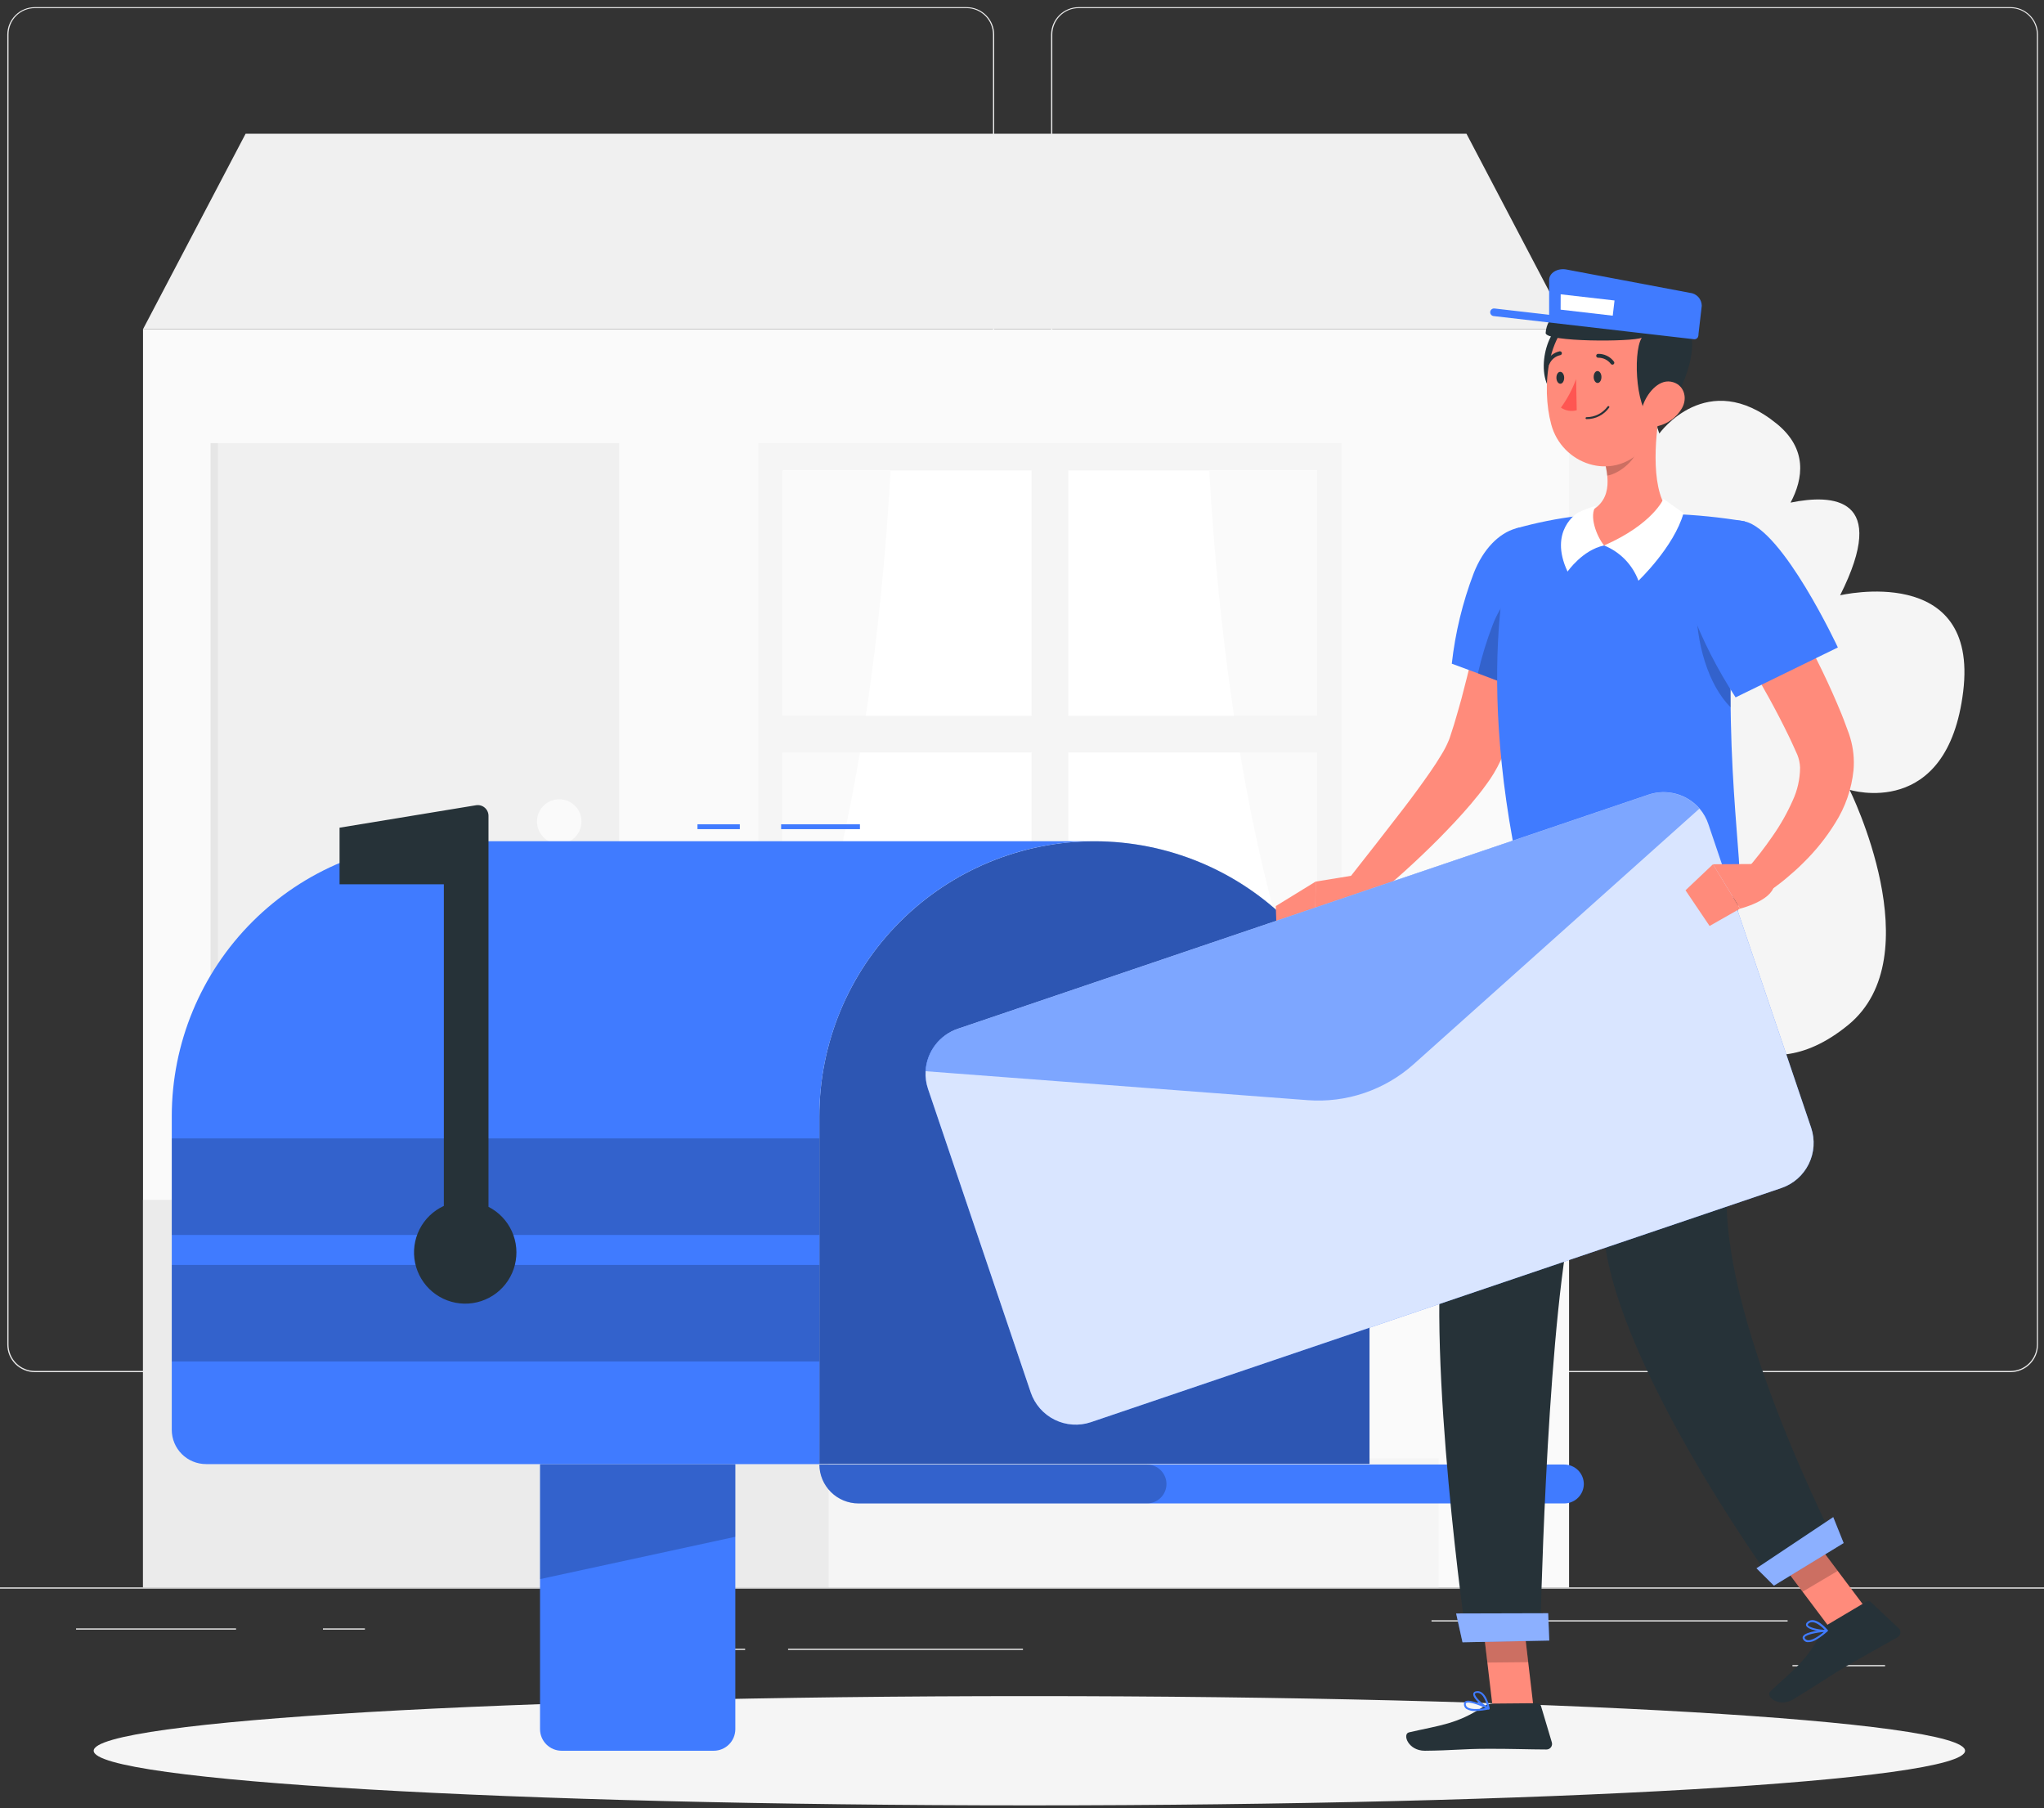 <svg width="277" height="245" viewBox="0 0 277 245" fill="none" xmlns="http://www.w3.org/2000/svg">
<rect x="0" y="0" width="277" height="245" fill="#333333" stroke="none"/>
<g>
<path d="M303 215.09H-24V215.253H303V215.09Z" fill="#EBEBEB"/>
<path d="M242.256 219.543H193.998V219.707H242.256V219.543Z" fill="#EBEBEB"/>
<path d="M49.451 220.642H43.767V220.806H49.451V220.642Z" fill="#EBEBEB"/>
<path d="M255.461 225.612H242.91V225.776H255.461V225.612Z" fill="#EBEBEB"/>
<path d="M138.63 223.402H106.8V223.565H138.63V223.402Z" fill="#EBEBEB"/>
<path d="M100.979 223.402H85.035V223.565H100.979V223.402Z" fill="#EBEBEB"/>
<path d="M31.989 220.642H10.309V220.806H31.989V220.642Z" fill="#EBEBEB"/>
<path d="M130.998 185.921H4.717C3.728 185.919 2.78 185.525 2.081 184.825C1.382 184.125 0.989 183.176 0.989 182.187V4.672C0.998 3.688 1.394 2.748 2.092 2.054C2.79 1.361 3.734 0.972 4.717 0.97H130.998C131.988 0.97 132.938 1.363 133.639 2.064C134.339 2.764 134.732 3.714 134.732 4.704V182.187C134.732 183.177 134.339 184.127 133.639 184.827C132.938 185.528 131.988 185.921 130.998 185.921ZM4.717 1.101C3.771 1.103 2.865 1.479 2.196 2.149C1.528 2.818 1.153 3.726 1.153 4.672V182.187C1.153 183.133 1.528 184.04 2.196 184.709C2.865 185.379 3.771 185.756 4.717 185.758H130.998C131.945 185.756 132.852 185.379 133.521 184.71C134.19 184.041 134.567 183.133 134.569 182.187V4.672C134.567 3.725 134.19 2.818 133.521 2.149C132.852 1.479 131.945 1.103 130.998 1.101H4.717Z" fill="#EBEBEB"/>
<path d="M272.465 185.921H146.177C145.187 185.919 144.239 185.525 143.539 184.826C142.839 184.126 142.445 183.177 142.443 182.187V4.672C142.453 3.687 142.851 2.747 143.55 2.054C144.249 1.361 145.193 0.972 146.177 0.97H272.465C273.447 0.973 274.389 1.364 275.085 2.057C275.782 2.75 276.177 3.689 276.186 4.672V182.187C276.186 183.175 275.794 184.123 275.097 184.823C274.399 185.523 273.453 185.918 272.465 185.921ZM146.177 1.101C145.231 1.103 144.324 1.479 143.654 2.149C142.985 2.818 142.608 3.725 142.607 4.672V182.187C142.608 183.133 142.985 184.041 143.654 184.71C144.324 185.379 145.231 185.756 146.177 185.758H272.465C273.411 185.756 274.319 185.379 274.988 184.71C275.657 184.041 276.034 183.133 276.036 182.187V4.672C276.034 3.725 275.657 2.818 274.988 2.149C274.319 1.479 273.411 1.103 272.465 1.101H146.177Z" fill="#EBEBEB"/>
<path d="M191.002 213.206H89.79V215.083H191.002V213.206Z" fill="#F0F0F0"/>
<path d="M229.798 137.165C229.798 137.165 238.176 148.937 250.458 138.885C261.863 129.566 250.654 107.016 250.654 107.016C250.654 107.016 263.91 111.182 266.049 93.701C268.188 76.219 249.372 80.66 249.372 80.66C256.076 67.331 248.391 66.926 242.655 68.103C244.395 64.833 244.944 60.818 240.805 57.436C231.328 49.7 224.867 58.744 224.867 58.744C224.867 58.744 219.935 41.793 208.268 51.688V146.321C223.408 159.146 229.798 137.165 229.798 137.165Z" fill="#F5F5F5"/>
<path d="M212.637 44.605H19.38V215.09H212.637V44.605Z" fill="#FAFAFA"/>
<path d="M198.733 18.118H33.284L19.38 44.605H212.637L198.733 18.118Z" fill="#F0F0F0"/>
<path d="M183.612 197.588V180.081H172.259V162.58H89.6V180.081H100.953V197.588H112.313V215.089H194.966V197.588H183.612Z" fill="#F5F5F5"/>
<path d="M89.6 162.58V180.081H100.953V197.588H112.313V215.089H19.38V162.58H89.6Z" fill="#EBEBEB"/>
<path d="M172.259 178.204H89.6V180.081H172.259V178.204Z" fill="#F0F0F0"/>
<path d="M183.612 195.705H100.953V197.582H183.612V195.705Z" fill="#F0F0F0"/>
<path d="M83.91 60.046H29.556V162.58H83.91V60.046Z" fill="#F0F0F0"/>
<path d="M28.536 162.58H29.556L29.556 60.046H28.536L28.536 162.58Z" fill="#E6E6E6"/>
<path d="M75.787 114.328C77.452 114.328 78.802 112.978 78.802 111.313C78.802 109.648 77.452 108.298 75.787 108.298C74.122 108.298 72.772 109.648 72.772 111.313C72.772 112.978 74.122 114.328 75.787 114.328Z" fill="#FAFAFA"/>
<path d="M181.788 60.046H102.778V138.892H181.788V60.046Z" fill="#F5F5F5"/>
<path d="M178.498 135.191V63.748L106.081 63.748V135.191H178.498Z" fill="white"/>
<path d="M106.074 63.754V135.191H108.206C108.206 135.191 117.977 111.81 120.697 63.748L106.074 63.754Z" fill="#FAFAFA"/>
<path d="M178.498 63.754V135.19H176.359C176.359 135.19 166.595 111.81 163.875 63.754H178.498Z" fill="#FAFAFA"/>
<path d="M180.427 96.984H104.145V101.954H180.427V96.984Z" fill="#F5F5F5"/>
<path d="M144.771 137.61V61.328H139.801V137.61H144.771Z" fill="#F5F5F5"/>
<path d="M139.5 244.624C209.532 244.624 266.304 241.31 266.304 237.221C266.304 233.132 209.532 229.818 139.5 229.818C69.468 229.818 12.696 233.132 12.696 237.221C12.696 241.31 69.468 244.624 139.5 244.624Z" fill="#F5F5F5"/>
<path d="M96.722 237.221H76.114C75.337 237.221 74.592 236.912 74.043 236.363C73.493 235.813 73.184 235.068 73.184 234.291V198.38H99.652V234.298C99.65 235.073 99.341 235.817 98.791 236.365C98.242 236.913 97.498 237.221 96.722 237.221Z" fill="#407BFF"/>
<path opacity="0.2" d="M99.652 198.38H73.191V213.965L99.652 208.229V198.38Z" fill="black"/>
<path d="M111.038 151.266C111.038 141.379 114.965 131.897 121.956 124.906C128.947 117.915 138.429 113.988 148.316 113.988C158.203 113.988 167.684 117.915 174.675 124.906C181.666 131.897 185.594 141.379 185.594 151.266V198.354H111.038V151.266Z" fill="#407BFF"/>
<path opacity="0.3" d="M111.038 151.266C111.038 141.379 114.965 131.897 121.956 124.906C128.947 117.915 138.429 113.988 148.316 113.988C158.203 113.988 167.684 117.915 174.675 124.906C181.666 131.897 185.594 141.379 185.594 151.266V198.354H111.038V151.266Z" fill="black"/>
<path d="M23.278 151.259V193.736C23.278 194.347 23.398 194.951 23.632 195.515C23.866 196.079 24.208 196.591 24.64 197.022C25.072 197.453 25.584 197.795 26.149 198.028C26.713 198.261 27.317 198.381 27.928 198.38H111.038V151.259C111.038 141.372 114.965 131.891 121.956 124.9C128.947 117.909 138.429 113.981 148.316 113.981H60.556C50.669 113.981 41.187 117.909 34.196 124.9C27.205 131.891 23.278 141.372 23.278 151.259Z" fill="#407BFF"/>
<path opacity="0.2" d="M23.284 184.476H111.044V171.396H23.284V184.476Z" fill="black"/>
<path opacity="0.2" d="M23.284 167.334H111.044V154.254H23.284V167.334Z" fill="black"/>
<path d="M116.538 111.692H105.858V112.346H116.538V111.692Z" fill="#407BFF"/>
<path d="M100.26 111.692H94.518V112.346H100.26V111.692Z" fill="#407BFF"/>
<path d="M66.2 163.515V110.541C66.2 110.33 66.154 110.121 66.065 109.93C65.976 109.738 65.847 109.568 65.685 109.432C65.524 109.295 65.335 109.196 65.131 109.14C64.927 109.084 64.714 109.074 64.506 109.109L46.017 112.15V119.821H60.15V163.397C58.723 164.053 57.56 165.173 56.852 166.575C56.145 167.977 55.933 169.578 56.253 171.116C56.573 172.653 57.405 174.037 58.613 175.041C59.821 176.044 61.334 176.608 62.904 176.64C64.474 176.673 66.009 176.171 67.257 175.218C68.506 174.265 69.394 172.917 69.776 171.394C70.159 169.87 70.014 168.262 69.364 166.832C68.714 165.403 67.599 164.235 66.2 163.522V163.515Z" fill="#263238"/>
<path d="M116.342 203.71H211.983C212.681 203.712 213.351 203.438 213.848 202.948C214.346 202.458 214.629 201.792 214.638 201.094C214.638 200.39 214.358 199.714 213.86 199.216C213.362 198.718 212.687 198.439 211.983 198.439H111.038C111.047 199.84 111.609 201.18 112.603 202.168C113.597 203.156 114.941 203.71 116.342 203.71Z" fill="#407BFF"/>
<path opacity="0.2" d="M116.342 203.71H155.425C156.123 203.712 156.793 203.438 157.291 202.948C157.788 202.458 158.072 201.792 158.08 201.094C158.08 200.39 157.8 199.714 157.302 199.216C156.805 198.718 156.129 198.439 155.425 198.439H111.038C111.047 199.84 111.609 201.18 112.603 202.168C113.597 203.156 114.941 203.71 116.342 203.71Z" fill="black"/>
<path d="M207.83 231.427L202.297 231.472L200.786 218.661L206.326 218.615L207.83 231.427Z" fill="#FF8B7B"/>
<path opacity="0.2" d="M200.786 218.667L201.565 225.273L207.104 225.22L206.326 218.621L200.786 218.667Z" fill="black"/>
<path d="M252.799 217.843L248.038 220.668L240.288 210.355L245.049 207.53L252.799 217.843Z" fill="#FF8B7B"/>
<path opacity="0.2" d="M240.294 210.355L244.284 215.672L249.052 212.847L245.056 207.53L240.294 210.355Z" fill="black"/>
<path d="M202.284 230.831L208.334 230.779C208.445 230.78 208.554 230.817 208.643 230.884C208.733 230.951 208.798 231.045 208.831 231.152L210.296 236.063C210.333 236.177 210.343 236.299 210.324 236.417C210.305 236.535 210.258 236.648 210.187 236.744C210.116 236.841 210.023 236.919 209.916 236.973C209.808 237.026 209.69 237.053 209.57 237.051C207.385 237.051 204.226 236.933 201.48 236.959C198.275 236.959 196.849 237.188 193.089 237.221C190.813 237.221 190.015 234.945 190.95 234.729C195.208 233.748 197.412 233.617 200.983 231.276C201.365 231.006 201.816 230.851 202.284 230.831Z" fill="#263238"/>
<path d="M200.002 231.832C200.598 231.821 201.192 231.748 201.774 231.616C201.801 231.612 201.825 231.598 201.843 231.578C201.861 231.558 201.871 231.532 201.872 231.505C201.875 231.479 201.869 231.452 201.857 231.428C201.844 231.405 201.824 231.386 201.8 231.374C201.538 231.243 199.184 230.132 198.576 230.524C198.517 230.562 198.469 230.614 198.437 230.676C198.405 230.738 198.39 230.808 198.393 230.877C198.386 231.002 198.409 231.126 198.46 231.24C198.511 231.354 198.589 231.454 198.687 231.531C199.081 231.771 199.542 231.877 200.002 231.832ZM201.31 231.44C200.113 231.649 199.204 231.603 198.837 231.309C198.773 231.257 198.722 231.191 198.688 231.116C198.654 231.041 198.638 230.96 198.641 230.877C198.639 230.852 198.643 230.827 198.653 230.804C198.664 230.781 198.68 230.761 198.7 230.746C199.06 230.524 200.374 230.995 201.323 231.427L201.31 231.44Z" fill="#407BFF"/>
<path d="M201.748 231.61C201.774 231.615 201.8 231.615 201.826 231.61C201.845 231.596 201.86 231.577 201.868 231.555C201.876 231.532 201.878 231.508 201.872 231.485C201.872 231.381 201.44 229 200.119 229.151C199.773 229.19 199.675 229.36 199.655 229.504C199.563 230.158 200.963 231.322 201.695 231.623L201.748 231.61ZM200.23 229.38C201.022 229.38 201.421 230.688 201.538 231.237C200.812 230.825 199.838 229.883 199.89 229.517C199.89 229.517 199.89 229.406 200.126 229.38H200.23Z" fill="#407BFF"/>
<path d="M210.315 78.554C209.589 82.759 208.667 86.794 207.549 90.869C206.991 92.901 206.374 94.926 205.698 96.945C205.345 97.958 205.011 98.965 204.612 99.972C204.423 100.476 204.233 100.98 204.017 101.483L203.71 102.242L203.553 102.615L203.468 102.817L203.35 103.072C202.813 104.229 202.156 105.325 201.388 106.342C200.734 107.265 200.021 108.115 199.321 108.958C197.922 110.607 196.463 112.137 194.985 113.641C192.034 116.606 188.929 119.416 185.685 122.058L182.736 119.122C185.254 115.924 187.791 112.693 190.244 109.495C191.467 107.899 192.657 106.277 193.769 104.675C194.325 103.877 194.855 103.072 195.319 102.288C195.739 101.62 196.098 100.915 196.391 100.182C196.431 100.103 196.522 99.789 196.594 99.58L196.817 98.887C196.974 98.436 197.111 97.965 197.248 97.494C197.529 96.559 197.791 95.604 198.059 94.656C198.569 92.739 199.047 90.803 199.511 88.855C200.414 84.93 201.283 80.967 202.068 77.082L210.315 78.554Z" fill="#FF8B7B"/>
<path d="M212.271 79.319C211.937 85.637 208.876 94.505 208.876 94.505L200.283 91.235L196.745 89.927C197.211 85.744 198.204 81.637 199.701 77.704C202.317 70.968 208.379 69.326 211.473 74.284C212.192 75.402 212.382 77.22 212.271 79.319Z" fill="#407BFF"/>
<path opacity="0.2" d="M212.271 79.319C211.937 85.637 208.876 94.505 208.876 94.505L200.283 91.235C200.794 89.006 201.463 86.817 202.284 84.682C204.429 79.071 209.007 76.998 212.271 79.319Z" fill="black"/>
<path d="M184.129 118.5L178.295 119.455L178.249 125.178C178.249 125.178 183.848 124.393 186.039 121.712L184.129 118.5Z" fill="#FF8B7B"/>
<path d="M172.893 122.771L173.017 126.532L178.249 125.178L178.289 119.455L172.893 122.771Z" fill="#FF8B7B"/>
<path d="M206.13 119.455C206.13 119.455 197.817 149.716 195.613 166.655C193.324 184.273 198.726 222.055 198.726 222.055L208.726 221.839C208.726 221.839 209.478 183.325 212.748 166.001C216.332 147.12 223.16 119.089 223.16 119.089L206.13 119.455Z" fill="#263238"/>
<path d="M209.955 222.29L198.196 222.525L197.333 218.621L209.805 218.588L209.955 222.29Z" fill="#407BFF"/>
<path opacity="0.4" d="M209.955 222.29L198.196 222.525L197.333 218.621L209.805 218.588L209.955 222.29Z" fill="white"/>
<path d="M247.704 220.119L252.904 217.032C253.004 216.967 253.124 216.939 253.243 216.952C253.362 216.965 253.473 217.019 253.558 217.104L257.292 220.609C257.383 220.689 257.453 220.789 257.497 220.901C257.54 221.014 257.557 221.135 257.544 221.255C257.531 221.375 257.49 221.49 257.423 221.59C257.356 221.691 257.267 221.774 257.161 221.832C255.265 222.918 252.485 224.448 250.124 225.815C247.371 227.457 246.2 228.346 243.002 230.262C241.04 231.427 239.202 229.85 239.902 229.19C243.087 226.195 244.925 224.972 246.834 221.159C247.018 220.736 247.32 220.375 247.704 220.119Z" fill="#263238"/>
<path d="M246.226 222.12C246.734 221.808 247.211 221.449 247.652 221.048C247.671 221.028 247.684 221.004 247.69 220.977C247.696 220.951 247.694 220.923 247.685 220.897C247.675 220.871 247.656 220.85 247.633 220.836C247.609 220.821 247.581 220.815 247.554 220.819C247.26 220.819 244.689 221.041 244.343 221.708C244.306 221.768 244.286 221.837 244.286 221.908C244.286 221.978 244.306 222.047 244.343 222.107C244.4 222.213 244.481 222.304 244.58 222.374C244.679 222.443 244.792 222.488 244.912 222.506C245.38 222.525 245.842 222.389 246.226 222.12ZM247.175 221.113C246.246 221.898 245.435 222.316 244.971 222.244C244.89 222.232 244.813 222.202 244.746 222.156C244.679 222.109 244.624 222.048 244.585 221.976C244.571 221.954 244.564 221.928 244.564 221.901C244.564 221.875 244.571 221.849 244.585 221.826C244.794 221.473 246.135 221.218 247.175 221.113Z" fill="#407BFF"/>
<path d="M247.632 221.061C247.655 221.043 247.673 221.021 247.685 220.995C247.698 220.976 247.705 220.953 247.705 220.93C247.705 220.907 247.698 220.884 247.685 220.864C247.619 220.786 246.056 218.902 244.997 219.726C244.716 219.936 244.716 220.138 244.768 220.269C245.003 220.851 246.834 221.172 247.6 221.08L247.632 221.061ZM245.199 219.896C245.886 219.498 246.88 220.413 247.286 220.832C246.442 220.832 245.134 220.518 244.99 220.178C244.99 220.178 244.951 220.08 245.128 219.949L245.199 219.896Z" fill="#407BFF"/>
<path d="M216.469 119.233C216.469 119.233 216.469 148.964 217.248 166.027C218.045 183.776 240.216 214.318 240.216 214.318L248.751 209.086C248.751 209.086 233.774 180.022 234.003 162.397C234.252 143.176 235.743 118.801 235.743 118.801L216.469 119.233Z" fill="#263238"/>
<path d="M249.849 209.079L240.399 214.848L238.038 212.5L248.437 205.567L249.849 209.079Z" fill="#407BFF"/>
<path opacity="0.4" d="M249.849 209.079L240.399 214.848L238.038 212.5L248.437 205.567L249.849 209.079Z" fill="white"/>
<path d="M205.443 71.602C205.443 71.602 199.263 88.462 206.13 119.462L235.743 118.808C235.847 114.262 232.518 92.151 236.449 70.641C233.152 70.089 229.823 69.755 226.482 69.64C222.286 69.482 218.084 69.572 213.899 69.908C211.041 70.252 208.213 70.818 205.443 71.602Z" fill="#407BFF"/>
<path d="M224.958 55.468C224.252 59.529 223.617 66.972 226.508 69.614C226.508 69.614 225.488 73.767 217.967 73.904C211.957 74.016 213.925 69.882 213.925 69.882C218.418 68.705 218.229 65.356 217.372 62.23L224.958 55.468Z" fill="#FF8B7B"/>
<path opacity="0.2" d="M221.865 58.221L217.378 62.224C217.587 62.951 217.732 63.695 217.81 64.447C219.53 64.166 221.865 62.217 222.009 60.406C222.094 59.675 222.046 58.934 221.865 58.221Z" fill="black"/>
<path opacity="0.2" d="M229.844 81.366L234.781 84.924C234.565 88.711 234.5 92.393 234.533 95.846C231.505 92.798 229.811 87.193 229.844 81.366Z" fill="black"/>
<path d="M225.429 67.593C225.429 67.593 224.01 71.007 217.385 73.911C218.45 74.339 219.415 74.984 220.217 75.806C221.019 76.629 221.64 77.609 222.041 78.685C222.041 78.685 226.861 74.107 228.15 69.529L225.429 67.593Z" fill="white"/>
<path d="M212.434 77.449C212.434 77.449 214.461 74.506 217.385 73.911C216.358 72.655 215.299 69.869 216.28 68.548C215.418 68.775 214.583 69.093 213.788 69.496C213.788 69.496 209.812 71.883 212.434 77.449Z" fill="white"/>
<path d="M211.852 43.84C209.151 44.997 207.81 52.27 211.329 53.853C214.847 55.435 216.966 41.656 211.852 43.84Z" fill="#263238"/>
<path d="M225.311 49.366C225.089 54.86 225.239 58.084 222.532 60.955C218.457 65.278 211.636 62.917 210.21 57.469C208.902 52.564 209.504 44.389 214.821 42.113C215.992 41.601 217.274 41.396 218.546 41.519C219.818 41.642 221.038 42.088 222.089 42.814C223.14 43.541 223.988 44.525 224.552 45.671C225.116 46.818 225.377 48.09 225.311 49.366Z" fill="#FF8B7B"/>
<path d="M217.025 51.073C217.025 51.518 216.809 51.884 216.515 51.891C216.221 51.897 215.979 51.538 215.972 51.093C215.966 50.648 216.188 50.282 216.482 50.275C216.777 50.269 217.019 50.622 217.025 51.073Z" fill="#263238"/>
<path d="M211.976 51.178C211.976 51.622 211.76 51.989 211.466 51.995C211.172 52.002 210.93 51.648 210.923 51.197C210.917 50.746 211.139 50.386 211.433 50.38C211.728 50.373 211.97 50.733 211.976 51.178Z" fill="#263238"/>
<path d="M213.592 51.367C213.087 52.744 212.396 54.044 211.538 55.233C211.847 55.444 212.199 55.585 212.568 55.646C212.938 55.707 213.316 55.686 213.677 55.586L213.592 51.367Z" fill="#FF5652"/>
<path d="M215.004 56.789C215.605 56.794 216.198 56.654 216.733 56.381C217.269 56.107 217.73 55.709 218.078 55.219C218.087 55.205 218.093 55.189 218.096 55.172C218.099 55.155 218.098 55.138 218.094 55.121C218.089 55.105 218.082 55.089 218.071 55.076C218.061 55.062 218.047 55.051 218.032 55.043C218.003 55.025 217.969 55.02 217.936 55.027C217.903 55.034 217.874 55.054 217.856 55.082C217.526 55.53 217.096 55.895 216.599 56.146C216.103 56.397 215.554 56.528 214.998 56.527C214.981 56.528 214.964 56.532 214.948 56.54C214.933 56.547 214.919 56.558 214.907 56.57C214.896 56.583 214.887 56.598 214.881 56.614C214.875 56.63 214.873 56.648 214.873 56.665C214.875 56.698 214.89 56.73 214.914 56.753C214.938 56.776 214.971 56.789 215.004 56.789Z" fill="#263238"/>
<path d="M218.51 49.412C218.569 49.41 218.626 49.389 218.673 49.353C218.727 49.309 218.761 49.247 218.768 49.178C218.776 49.109 218.756 49.041 218.712 48.987C218.462 48.654 218.135 48.386 217.759 48.205C217.384 48.025 216.971 47.936 216.554 47.947C216.485 47.953 216.421 47.986 216.376 48.04C216.331 48.093 216.309 48.162 216.316 48.231C216.322 48.301 216.355 48.365 216.408 48.41C216.462 48.455 216.531 48.476 216.6 48.47C216.929 48.467 217.254 48.541 217.55 48.687C217.845 48.832 218.102 49.045 218.3 49.307C218.324 49.34 218.356 49.367 218.392 49.385C218.429 49.403 218.469 49.413 218.51 49.412Z" fill="#263238"/>
<path d="M209.727 49.49C209.777 49.49 209.826 49.476 209.869 49.449C209.911 49.422 209.946 49.385 209.969 49.34C210.097 49.034 210.299 48.763 210.555 48.551C210.811 48.339 211.115 48.193 211.44 48.124C211.509 48.112 211.571 48.075 211.612 48.018C211.654 47.962 211.672 47.892 211.662 47.823C211.65 47.755 211.611 47.694 211.556 47.652C211.5 47.611 211.43 47.593 211.362 47.6C210.955 47.688 210.574 47.871 210.252 48.135C209.931 48.399 209.676 48.736 209.511 49.118C209.495 49.148 209.486 49.182 209.484 49.216C209.482 49.251 209.487 49.285 209.499 49.318C209.511 49.35 209.529 49.38 209.552 49.405C209.575 49.43 209.604 49.45 209.635 49.464C209.664 49.479 209.695 49.488 209.727 49.49Z" fill="#263238"/>
<path d="M237.397 74.545C238.633 76.324 239.719 78.063 240.837 79.855C241.956 81.647 242.989 83.452 244.016 85.284C246.098 88.992 247.95 92.826 249.562 96.761C249.771 97.252 249.954 97.775 250.144 98.285L250.431 99.057L250.575 99.449L250.745 99.986C251.162 101.395 251.313 102.87 251.19 104.335C250.931 106.894 250.078 109.358 248.698 111.529C247.497 113.467 246.068 115.254 244.441 116.852C243.663 117.637 242.839 118.363 242.001 119.063C241.154 119.763 240.269 120.418 239.353 121.025L236.691 117.833C237.273 117.179 237.934 116.368 238.522 115.616C239.111 114.864 239.686 114.06 240.229 113.275C241.287 111.767 242.196 110.159 242.943 108.474C243.594 107.072 243.935 105.547 243.944 104.001C243.921 103.411 243.797 102.829 243.578 102.281L243.054 101.117C242.852 100.685 242.669 100.247 242.446 99.809C240.759 96.31 238.81 92.831 236.763 89.391C234.716 85.951 232.571 82.498 230.445 79.195L237.397 74.545Z" fill="#FF8B7B"/>
<path d="M236.449 70.654C241.622 71.772 249.065 87.73 249.065 87.73L235.206 94.492C232.742 90.722 230.693 86.696 229.098 82.484C226.685 75.742 230.91 69.45 236.449 70.654Z" fill="#407BFF"/>
<path d="M231.524 111.692L245.448 152.822C245.989 154.437 245.87 156.199 245.116 157.726C244.363 159.252 243.036 160.419 241.426 160.971L147.832 192.703C146.216 193.246 144.451 193.125 142.924 192.369C141.397 191.613 140.231 190.282 139.683 188.668L125.766 147.551C125.498 146.772 125.387 145.947 125.439 145.125C125.514 143.847 125.968 142.621 126.742 141.601C127.517 140.582 128.577 139.817 129.788 139.402L223.402 107.67C224.614 107.262 225.92 107.225 227.154 107.563C228.387 107.901 229.492 108.598 230.328 109.567C230.863 110.189 231.27 110.912 231.524 111.692Z" fill="#407BFF"/>
<path opacity="0.8" d="M231.524 111.692L245.448 152.822C245.989 154.437 245.87 156.199 245.116 157.726C244.363 159.252 243.036 160.419 241.426 160.971L147.832 192.703C146.216 193.246 144.451 193.125 142.924 192.369C141.397 191.613 140.231 190.282 139.683 188.668L125.766 147.551C125.498 146.772 125.387 145.947 125.439 145.125C125.514 143.847 125.968 142.621 126.742 141.601C127.517 140.582 128.577 139.817 129.788 139.402L223.402 107.67C224.614 107.262 225.92 107.225 227.154 107.563C228.387 107.901 229.492 108.598 230.328 109.567C230.863 110.189 231.27 110.912 231.524 111.692Z" fill="white"/>
<path opacity="0.6" d="M230.301 109.567L191.578 144.196C189.631 145.935 187.354 147.263 184.881 148.1C182.409 148.938 179.793 149.267 177.19 149.068L125.406 145.144C125.481 143.867 125.935 142.64 126.71 141.621C127.484 140.602 128.544 139.836 129.755 139.422L223.369 107.69C224.58 107.278 225.887 107.237 227.121 107.571C228.356 107.906 229.463 108.6 230.301 109.567Z" fill="#407BFF"/>
<path d="M238.09 117.068L232.139 117.107L235.808 123.118C235.808 123.118 240.046 122.091 240.438 119.959L238.09 117.068Z" fill="#FF8B7B"/>
<path d="M228.418 120.632L231.681 125.466L235.808 123.118L232.139 117.107L228.418 120.632Z" fill="#FF8B7B"/>
<path d="M229.059 44.965C230.367 48.548 226.41 56.848 224.108 56.691C221.806 56.534 221.178 47.908 222.486 45.762C221.243 46.338 209.406 46.358 209.465 45.108C209.766 40.57 217.816 38.922 226.645 41.184C228.941 41.073 229.798 41.701 229.059 44.965Z" fill="#263238"/>
<path d="M227.914 55.35C227.564 55.938 227.1 56.451 226.55 56.859C226 57.266 225.374 57.56 224.71 57.724C222.931 58.156 222.094 56.553 222.656 54.905C223.147 53.421 224.664 51.413 226.43 51.714C228.195 52.015 228.778 53.892 227.914 55.35Z" fill="#FF8B7B"/>
<path d="M202.408 42.826L229.575 45.965C229.712 45.98 229.849 45.94 229.957 45.855C230.065 45.769 230.135 45.644 230.151 45.507C230.166 45.372 230.127 45.235 230.043 45.128C229.958 45.02 229.835 44.95 229.7 44.932L202.526 41.799C202.39 41.784 202.254 41.823 202.146 41.908C202.039 41.992 201.968 42.115 201.95 42.251C201.936 42.387 201.975 42.525 202.061 42.632C202.147 42.74 202.272 42.81 202.408 42.826Z" fill="#407BFF"/>
<path d="M230.151 45.481L230.622 41.426C230.617 40.983 230.446 40.558 230.144 40.233C229.841 39.909 229.429 39.71 228.987 39.674L212.303 36.522C211.067 36.286 209.929 36.979 209.936 37.96V43.153L230.151 45.481Z" fill="#407BFF"/>
<path d="M211.492 41.956L218.556 42.774L218.798 40.714L211.499 39.877L211.492 41.956Z" fill="white"/>
</g>
<defs>
<clipPath id="clip0">
<rect width="277" height="245" fill="white"/>
</clipPath>
</defs>
</svg>
